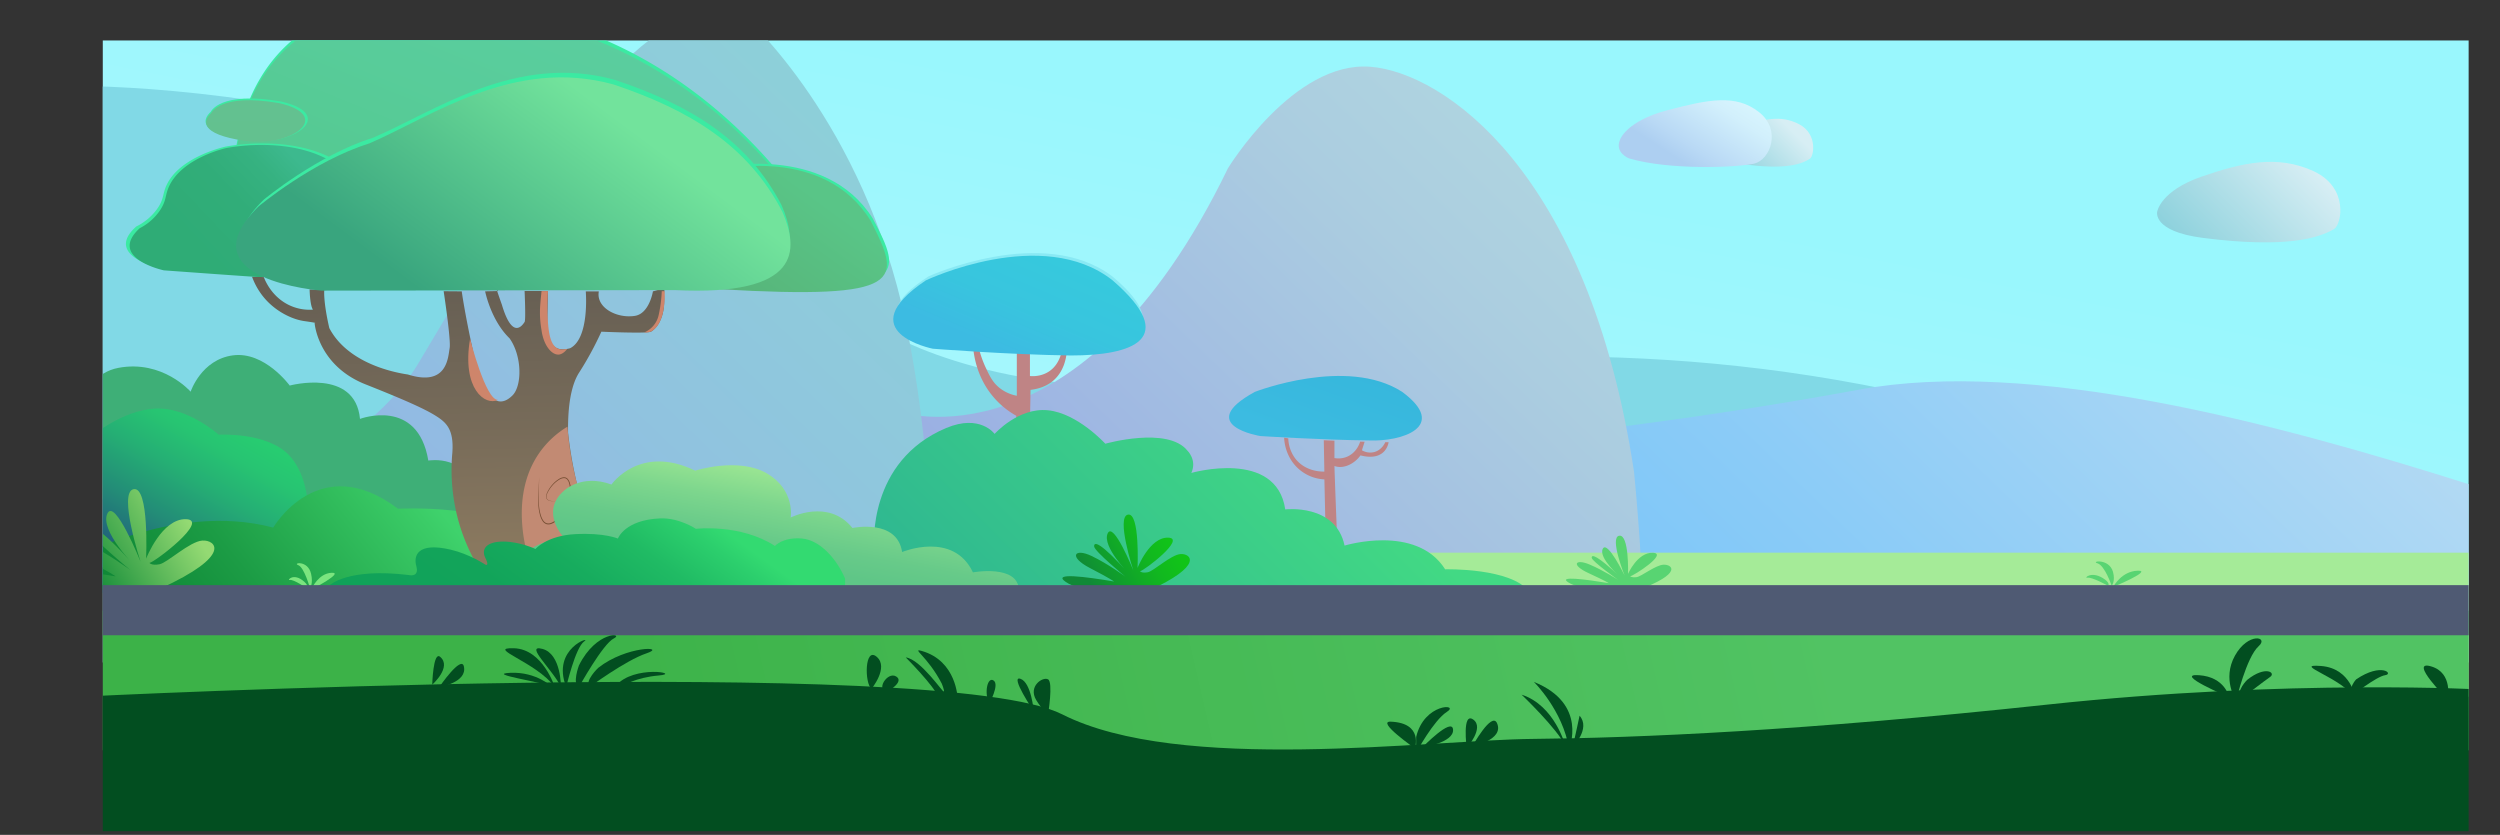 <svg id="Layer_1" data-name="Layer 1" xmlns="http://www.w3.org/2000/svg" xmlns:xlink="http://www.w3.org/1999/xlink" viewBox="0 0 2845.7 950.35"><rect x="0" y="0" width="2845.7" height="950.35" fill="#333333" stroke="none"/><defs><style>.cls-1{fill:none;}.cls-2{clip-path:url(#clip-path);}.cls-3{fill:url(#linear-gradient);}.cls-4{fill:url(#linear-gradient-2);}.cls-5{fill:url(#linear-gradient-3);}.cls-6{fill:url(#linear-gradient-4);}.cls-7{fill:#81d9e6;}.cls-8{fill:url(#linear-gradient-5);}.cls-9{fill:url(#linear-gradient-6);}.cls-10{fill:url(#linear-gradient-7);}.cls-11{fill:#bf8485;}.cls-12{fill:#89e9f4;}.cls-13{fill:url(#linear-gradient-8);}.cls-14{fill:url(#linear-gradient-9);}.cls-15{fill:url(#linear-gradient-10);}.cls-16{fill:#3eaf77;}.cls-17{fill:url(#linear-gradient-11);}.cls-18{fill:url(#linear-gradient-12);}.cls-19{fill:url(#linear-gradient-13);}.cls-20{fill:#c28a73;}.cls-21{fill:#ce856b;}.cls-22{fill:#754d32;}.cls-23{fill:#3beaa2;}.cls-24{fill:url(#linear-gradient-14);}.cls-25{fill:url(#linear-gradient-15);}.cls-26{fill:url(#linear-gradient-16);}.cls-27{fill:url(#linear-gradient-17);}.cls-28{fill:url(#linear-gradient-18);}.cls-29{fill:#a5eb98;}.cls-30{fill:url(#linear-gradient-19);}.cls-31{fill:url(#linear-gradient-20);}.cls-32{fill:url(#linear-gradient-21);}.cls-33{fill:#58d472;}.cls-34{fill:url(#linear-gradient-22);}.cls-35{fill:url(#linear-gradient-23);}.cls-36{fill:#7be57f;}.cls-37{fill:url(#linear-gradient-24);}.cls-38{fill:url(#linear-gradient-25);}.cls-39{fill:url(#linear-gradient-26);}.cls-40{fill:#024e20;}</style><clipPath id="clip-path" transform="translate(117 46.08)"><rect class="cls-1" width="2693" height="900"/></clipPath><linearGradient id="linear-gradient" x1="1237.15" y1="1526.49" x2="1571.35" y2="-125.68" gradientUnits="userSpaceOnUse"><stop offset="0.2" stop-color="#c5f7fd"/><stop offset="0.58" stop-color="#a7f7fd"/><stop offset="0.83" stop-color="#99f7fd"/></linearGradient><linearGradient id="linear-gradient-2" x1="1840.17" y1="177.19" x2="1936.22" y2="81.07" gradientUnits="userSpaceOnUse"><stop offset="0.15" stop-color="#82cdd9"/><stop offset="0.82" stop-color="#d7eef4"/></linearGradient><linearGradient id="linear-gradient-3" x1="1754.67" y1="219.82" x2="1911.78" y2="62.59" gradientTransform="matrix(0.97, -0.09, 0.07, 0.77, 15.91, 175.83)" gradientUnits="userSpaceOnUse"><stop offset="0.4" stop-color="#adcff1"/><stop offset="0.51" stop-color="#b9d9f5"/><stop offset="0.8" stop-color="#d2f0fc"/><stop offset="0.98" stop-color="#dbf8ff"/></linearGradient><linearGradient id="linear-gradient-4" x1="2343.68" y1="297.21" x2="2523.22" y2="117.55" gradientUnits="userSpaceOnUse"><stop offset="0.15" stop-color="#82cdd9"/><stop offset="0.9" stop-color="#d7eef4"/></linearGradient><linearGradient id="linear-gradient-5" x1="1827.27" y1="923.97" x2="2571.22" y2="148.05" gradientUnits="userSpaceOnUse"><stop offset="0.03" stop-color="#77c4f9"/><stop offset="0.33" stop-color="#8acbf7"/><stop offset="0.87" stop-color="#b4daf3"/></linearGradient><linearGradient id="linear-gradient-6" x1="1108.6" y1="779.98" x2="1848.94" y2="7.83" gradientUnits="userSpaceOnUse"><stop offset="0.03" stop-color="#98abe4"/><stop offset="0.61" stop-color="#abcde0"/><stop offset="0.94" stop-color="#b3dbdf"/></linearGradient><linearGradient id="linear-gradient-7" x1="161.59" y1="875.22" x2="1022.48" y2="-22.66" gradientUnits="userSpaceOnUse"><stop offset="0.03" stop-color="#95a9eb"/><stop offset="0.52" stop-color="#90c3df"/><stop offset="0.87" stop-color="#8dd1d8"/></linearGradient><linearGradient id="linear-gradient-8" x1="1001.09" y1="421.6" x2="1097.39" y2="193.98" gradientUnits="userSpaceOnUse"><stop offset="0.29" stop-color="#3cbbe2"/><stop offset="0.52" stop-color="#38c5de"/><stop offset="0.78" stop-color="#36c9dd"/></linearGradient><linearGradient id="linear-gradient-9" x1="14.19" y1="675.91" x2="493.07" y2="527.73" gradientUnits="userSpaceOnUse"><stop offset="0.03" stop-color="#219f68"/><stop offset="0.84" stop-color="#3fe28c"/><stop offset="0.94" stop-color="#43ea90"/></linearGradient><linearGradient id="linear-gradient-10" x1="1372.52" y1="482.37" x2="1425.05" y2="337.94" gradientUnits="userSpaceOnUse"><stop offset="0.15" stop-color="#3cbbe1"/><stop offset="0.79" stop-color="#36b7dc"/></linearGradient><linearGradient id="linear-gradient-11" x1="84.67" y1="667.87" x2="250.01" y2="377.12" gradientUnits="userSpaceOnUse"><stop offset="0.13" stop-color="#21607b"/><stop offset="0.3" stop-color="#238c77"/><stop offset="0.47" stop-color="#25af74"/><stop offset="0.6" stop-color="#27c472"/><stop offset="0.69" stop-color="#27cc71"/></linearGradient><linearGradient id="linear-gradient-12" x1="81.75" y1="789.33" x2="501.61" y2="447.6" gradientUnits="userSpaceOnUse"><stop offset="0.15" stop-color="#108937"/><stop offset="0.33" stop-color="#1c9c45"/><stop offset="0.69" stop-color="#3bcc67"/><stop offset="0.73" stop-color="#3fd26c"/></linearGradient><linearGradient id="linear-gradient-13" x1="411.64" y1="629.68" x2="402.99" y2="186.7" gradientUnits="userSpaceOnUse"><stop offset="0" stop-color="#907d61"/><stop offset="0.43" stop-color="#776b59"/><stop offset="0.76" stop-color="#686054"/></linearGradient><linearGradient id="linear-gradient-14" x1="391.2" y1="333.99" x2="637.23" y2="-271.44" gradientUnits="userSpaceOnUse"><stop offset="0.22" stop-color="#55ca93"/><stop offset="0.4" stop-color="#58cc9a"/><stop offset="0.73" stop-color="#5ccfa2"/></linearGradient><linearGradient id="linear-gradient-15" x1="886.85" y1="81.64" x2="649.13" y2="408.08" gradientUnits="userSpaceOnUse"><stop offset="0.3" stop-color="#59c587"/><stop offset="0.67" stop-color="#57b479"/></linearGradient><linearGradient id="linear-gradient-16" x1="73.42" y1="285.1" x2="246.68" y2="121.01" gradientUnits="userSpaceOnUse"><stop offset="0.23" stop-color="#2fac76"/><stop offset="0.54" stop-color="#31ad79"/><stop offset="0.74" stop-color="#36b281"/><stop offset="0.88" stop-color="#3db98e"/></linearGradient><linearGradient id="linear-gradient-17" x1="175.83" y1="185.4" x2="171.14" y2="-55.21" gradientUnits="userSpaceOnUse"><stop offset="0.18" stop-color="#63c28e"/><stop offset="0.6" stop-color="#63c091"/></linearGradient><linearGradient id="linear-gradient-18" x1="381.73" y1="348.22" x2="637.55" y2="4.43" gradientUnits="userSpaceOnUse"><stop offset="0.09" stop-color="#39a57e"/><stop offset="0.77" stop-color="#72e39c"/></linearGradient><linearGradient id="linear-gradient-19" x1="1037.04" y1="783.68" x2="1436.18" y2="382.09" gradientUnits="userSpaceOnUse"><stop offset="0.03" stop-color="#2eb691"/><stop offset="0.85" stop-color="#42d984"/></linearGradient><linearGradient id="linear-gradient-20" x1="727.24" y1="792.81" x2="791.26" y2="434.23" gradientUnits="userSpaceOnUse"><stop offset="0.55" stop-color="#5fc687"/><stop offset="0.62" stop-color="#67ca89"/><stop offset="0.73" stop-color="#7dd68d"/><stop offset="0.85" stop-color="#9ee793"/></linearGradient><linearGradient id="linear-gradient-21" x1="442.27" y1="771.67" x2="769.84" y2="320.29" gradientUnits="userSpaceOnUse"><stop offset="0.02" stop-color="#10a159"/><stop offset="0.23" stop-color="#12a45a"/><stop offset="0.35" stop-color="#17ac5e"/><stop offset="0.46" stop-color="#20bb64"/><stop offset="0.55" stop-color="#2ccf6d"/><stop offset="0.59" stop-color="#33da71"/></linearGradient><linearGradient id="linear-gradient-22" x1="1111.15" y1="712.79" x2="1216.3" y2="627.21" gradientTransform="translate(96.07 -223.06) rotate(7.6)" gradientUnits="userSpaceOnUse"><stop offset="0.18" stop-color="#108937"/><stop offset="0.32" stop-color="#109730"/><stop offset="0.72" stop-color="#11b81f"/><stop offset="0.94" stop-color="#11c418"/></linearGradient><linearGradient id="linear-gradient-23" x1="-29.97" y1="863.52" x2="107.04" y2="752" gradientTransform="translate(96.07 -223.06) rotate(7.6)" gradientUnits="userSpaceOnUse"><stop offset="0.18" stop-color="#108937"/><stop offset="0.49" stop-color="#47ab50"/><stop offset="0.94" stop-color="#94da73"/></linearGradient><linearGradient id="linear-gradient-24" x1="637.27" y1="964.36" x2="2161.75" y2="612.48" gradientUnits="userSpaceOnUse"><stop offset="0.02" stop-color="#3cb248"/><stop offset="0.94" stop-color="#51c363"/></linearGradient><linearGradient id="linear-gradient-25" x1="112" y1="694.58" x2="2814" y2="694.58" gradientUnits="userSpaceOnUse"><stop offset="0" stop-color="#4f5a73"/><stop offset="1" stop-color="#4f5a73"/></linearGradient><linearGradient id="linear-gradient-26" x1="527.1" y1="1008.84" x2="2057.9" y2="655.5" gradientTransform="matrix(-1, 0, 0, 1, 2688.84, 0)" gradientUnits="userSpaceOnUse"><stop offset="0.02" stop-color="#024e20"/><stop offset="0.82" stop-color="#024e20"/><stop offset="0.94" stop-color="#024e20"/></linearGradient></defs><g class="cls-2"><rect class="cls-3" x="117" y="46.08" width="2696" height="708"/><path class="cls-4" d="M1838.72,122.75s1.92-14.06,26.28-23.68,44.87-14.81,66-3.7,16.67,36.27,12.18,39.23c-8.71,5.75-27.48,13.3-77.56,5.92C1835.51,136.08,1838.72,122.75,1838.72,122.75Z" transform="translate(117 46.08)"/><path class="cls-5" d="M1727,113.05s6.7-21.21,53.84-33.63,77.81-18.53,104.12,1.89,13.17,54.64-5.37,58.92-95.74,7.71-142.28-6C1737.27,134.21,1720.67,127.89,1727,113.05Z" transform="translate(117 46.08)"/><path class="cls-6" d="M2338.53,194.76s3.7-23.66,50.62-39.84,86.42-24.9,127.16-6.23,32.1,61,23.46,66c-16.78,9.67-52.92,22.38-149.39,10C2332.35,217.17,2338.53,194.76,2338.53,194.76Z" transform="translate(117 46.08)"/><path class="cls-7" d="M892.56,332.38S1031,416.88,1271,387.94s500-53.88,820,22.59l196,86L1078.67,523.43-5,620-93,53S371.13,14.77,892.56,332.38Z" transform="translate(117 46.08)"/><path class="cls-8" d="M1640,450.09s164-16.61,359-52.63,471,36.75,698,108.86L2728.7,653,1553.34,634.43Z" transform="translate(117 46.08)"/><path class="cls-9" d="M905.7,422.62s207,70,375-277.06c0,0,74.4-122.47,162.09-115.67C1525.4,36.31,1691.18,148,1743,491.06c0,0,14.62,147.12,8,187.94H906Z" transform="translate(117 46.08)"/><path class="cls-10" d="M671-27h60S866,92,914,321c29.14,139,30,279,30,279H-93s354-68.4,452-232.15S569,4.09,671-27Z" transform="translate(117 46.08)"/><path class="cls-11" d="M995.51,342.67a125,125,0,0,0,9.59,29.87c4.46,9.51,7.79,16.43,15.12,22.5a44.68,44.68,0,0,0,20.2,9.35l0-59.75,14.94.54v36.76s32.93,4.69,37.49-35.38h4.56s3.91,45.77-41.37,51.13L1053,566.17h-13.8l.58-139a95.16,95.16,0,0,1-27.83-23.58c-19.3-24.17-21.38-51.16-21.66-61.19.94,0,1.92,0,2.93.09C994,342.54,994.77,342.6,995.51,342.67Z" transform="translate(117 46.08)"/><path class="cls-12" d="M940,268.45s130.37-59.51,209,0c66.16,55,31.61,80.55-46.77,80.55-69.43-.88-154.45-7.26-154.45-7.26S853.58,323.86,940,268.45Z" transform="translate(117 46.08)"/><path class="cls-13" d="M936.88,273.07s132.61-63.15,212.61,0c77.11,66.87,22.34,85.49-47.57,85.49-70.63-.93-157.11-7.7-157.11-7.7S849,331.88,936.88,273.07Z" transform="translate(117 46.08)"/><path class="cls-14" d="M4.13,624s-55.29-37,38.46-52c0,0-31.25-27,0-50,0,0,22.84-19,62.51-7,0,0,45.67-40,109.38-15,0,0,56.5-15,93.76,3s24,54.89,24,54.89S393.58,541,420,562c0,0,58.9-1,64.91,26,0,0,93.75-15,92.55,22,0,0,76.93-4,60.1,19l-28.85,11L17.35,631Z" transform="translate(117 46.08)"/><path class="cls-11" d="M1349.41,452.92a40.69,40.69,0,0,0,7.51,22.3c11.78,16.08,31.47,15.57,33.56,15.48l-.64-35.68,12.12.53v19.76a25.12,25.12,0,0,0,15.45-2c10.09-4.87,13.32-15,13.84-16.72l5.07.15q-1.54,4.86-3.07,9.72a18.59,18.59,0,0,0,13.88,2.06c8.7-2.25,12.27-10.23,12.7-11.24h3.77s-2.46,22.53-32,15c-5.38,7.88-18,16.29-29.62,12.08.67,24.5,4.58,120.38,4.58,120.38h-13.66l-2.37-105.13A47.72,47.72,0,0,1,1358,484.54c-12.12-13.07-13.15-28.63-13.3-32.45Z" transform="translate(117 46.08)"/><path class="cls-15" d="M1311.31,400s104.67-40.82,167.81,0c53.64,39.86-1.42,56.86-37.54,55.26-55.75-.6-124-5-124-5S1241.91,438.06,1311.31,400Z" transform="translate(117 46.08)"/><path class="cls-16" d="M-33.7,455.64s1.09-73.52,51.49-83S100,399.78,100,399.78s12.05-36.64,48.2-41.38,64.57,34.39,64.57,34.39,74.57-20.16,80,37.95c0,0,65.73-24.9,77.78,47.44,0,0,47.11-8.3,53.69,41.5,0,0,87.64-14.23,74.5,40.33,0,0,69-11.86,46,39.13H38.6Z" transform="translate(117 46.08)"/><path class="cls-17" d="M-117,610s21-154.17,62.67-161.29S-12,450-12,450s33.75-28.63,71-31,72.92,29.74,72.92,29.74S186.79,445.46,212,472c19,20,21,52,21,52s50.11-18.34,85.17,55.19c0,0,65.73-19,74.5,30.84L283.11,629H-117Z" transform="translate(117 46.08)"/><path class="cls-18" d="M-40.7,594.07S80,524,194,554.49c0,0,52-89.49,142-21.49,0,0,118.26-6,141.13,34,0,0,110-8,141.45,38L646,625H-52Z" transform="translate(117 46.08)"/><path class="cls-19" d="M582.35,601.55c.38-1-2.65-2.53-5.24-6.23a23.17,23.17,0,0,1-3.48-8.45c-2.28-8.89-11.11-19.64-14-23.6-9.25-12.62-13.61-31.53-20.85-62.91a466.38,466.38,0,0,1-9.14-53.93c-.52-31.3,3.78-54.89,12.63-68.5a370.56,370.56,0,0,0,25.26-46.46s52,2.36,56.45,0,17.09-13.6,14.86-42.63l.74-7-13.37,3.74s-4.11,26-21.23,28c-20.43,2.83-43.77-9.71-40.34-28H549.77s4.56,53.47-17.89,64.76c-16.74,4.44-26.63-2.58-25.87-33.88l.75-31.3-26.63,0s1.52,33.27,0,35.29-13.32,22.59-25.88-19.76c-10.65-29.85-4.56-15.48-4.56-15.48l-14.47.33s6.47,32.89,27.78,53.47c14.08,19.76,14.46,52.84,3.81,64.54-11.42,11.7-30.82,18.15-45.67-51.23-9.89-46-12.55-66.78-12.55-66.78L388,285.38s8.37,54.9,6.85,64.58c-1.91,10.89-2.67,44.37-47.57,30.25-23.31-3.43-70-15.77-89.43-52.84-7.23-31.46-5.7-43.57-5.7-43.57l-16.74-.43s.37,18.18,3.8,23a53.83,53.83,0,0,1-29.88-6.56c-17.23-9.54-24.19-25.67-26.06-30.46l-13.43-.55a80.09,80.09,0,0,0,13.55,23.73c13.24,15.88,31.65,24.64,45.16,26.75,2.69.42,13.35,1.86,13.3,2.3,0,.12-.74.12-.74.12s3.42,47.6,57.08,69.38c47.95,19,68.88,28.64,81.06,36.31s20.54,15.73,18.64,41.95a217.34,217.34,0,0,0,3.43,62.72,212.47,212.47,0,0,0,26.25,67.57c41.2,1.37,67.66,1.5,84.63,1.33,34-.33,53.4-2.09,63.58.41C575.87,601.4,581.85,602.87,582.35,601.55Z" transform="translate(117 46.08)"/><path class="cls-20" d="M528.9,439.61a105.3,105.3,0,0,0-32.31,30.26C460.17,522.69,485,592.15,487.76,599.7l96.15,1.84a313.26,313.26,0,0,1-18.49-30.95C540.16,522.16,531.58,474.86,528.9,439.61Z" transform="translate(117 46.08)"/><path class="cls-21" d="M418.05,339.68s17.82,69.95,31.79,69.44C435.39,416.26,408.42,396.86,418.05,339.68Z" transform="translate(117 46.08)"/><path class="cls-22" d="M517.76,523.75a26.76,26.76,0,0,1-5.12.64,12,12,0,0,1-5.12-.79,4.8,4.8,0,0,1-2.06-1.62,4.44,4.44,0,0,1-.77-2.54,11.91,11.91,0,0,1,1.22-5.08,37,37,0,0,1,5.69-8.69,33,33,0,0,1,7.93-6.75,12.25,12.25,0,0,1,5-1.73,6.25,6.25,0,0,1,2.75.42,11.51,11.51,0,0,1,1.21.74,11.21,11.21,0,0,1,1,1,12.37,12.37,0,0,1,2.33,4.81,25.73,25.73,0,0,1,.58,2.57c.09.87.26,1.74.29,2.61a60.7,60.7,0,0,1-2.6,20.59l0,.06,0,.06a72.26,72.26,0,0,1-6.36,9.35,45.11,45.11,0,0,1-8.08,8,20.06,20.06,0,0,1-5,2.8,8.82,8.82,0,0,1-5.85.28,9.12,9.12,0,0,1-4.41-3.82,22,22,0,0,1-2.37-5.21,51.52,51.52,0,0,1-2.11-11.11,79.89,79.89,0,0,1-.18-11.26l1-22.44L496.27,519a80.1,80.1,0,0,0,.34,11.17,51.4,51.4,0,0,0,2.23,10.88,22.08,22.08,0,0,0,2.33,5,8,8,0,0,0,3.91,3.4,7.83,7.83,0,0,0,5.15-.3,19.38,19.38,0,0,0,4.74-2.68,44.12,44.12,0,0,0,7.83-7.8,78.15,78.15,0,0,0,6.25-9.22l0,.13a59.67,59.67,0,0,0,2.66-20.18c0-.85-.19-1.68-.27-2.52a25,25,0,0,0-.54-2.46,11.54,11.54,0,0,0-2.1-4.44,11.23,11.23,0,0,0-.85-.84,10,10,0,0,0-1-.61,5.26,5.26,0,0,0-2.3-.38,11.31,11.31,0,0,0-4.66,1.54,32.09,32.09,0,0,0-7.82,6.47,37,37,0,0,0-5.73,8.44,11.44,11.44,0,0,0-1.31,4.84,4.1,4.1,0,0,0,.64,2.35,4.51,4.51,0,0,0,1.9,1.58,12.08,12.08,0,0,0,5,.9A26.8,26.8,0,0,0,517.76,523.75Z" transform="translate(117 46.08)"/><path class="cls-23" d="M150.61,129.56c4.14-30.16,15-75.7,47.81-112.91C287-83.85,456.53-37.08,510.78-22.07,644.7,15,731.49,103.83,774,155.55l21.09,16.59a1739.89,1739.89,0,0,1-336.53,28.34,1739.7,1739.7,0,0,1-292.84-28.83Z" transform="translate(117 46.08)"/><path class="cls-24" d="M151.8,127.88c4.1-29,14.88-72.88,47.31-108.69C286.73-77.56,454.52-32.54,508.2-18.09c132.52,35.67,218.41,121.2,260.48,171l20.86,16a1767.18,1767.18,0,0,1-333,27.29A1769.12,1769.12,0,0,1,166.76,168.4Z" transform="translate(117 46.08)"/><path class="cls-23" d="M699.3,144.75s122.63-28.17,177,57.62c35.4,66.58,41.72,88.17-177,76.1C662.33,171.87,699.3,144.75,699.3,144.75Z" transform="translate(117 46.08)"/><path class="cls-25" d="M702.49,147.25s119.1-28.64,171.89,58.57c34.38,67.68,40.52,89.62-171.89,77.35C666.57,174.81,702.49,147.25,702.49,147.25Z" transform="translate(117 46.08)"/><path class="cls-23" d="M177.4,267c-3.7,0-110.89-7.54-110.89-7.54S0,245.65,38.17,211.69A63.64,63.64,0,0,0,62.32,191.1c7.61-11.12,5.57-16.57,10.43-26.81,15.37-32.42,66.94-43.46,66.94-43.47h0s69.94-14.3,122,13.77c5.8,3.13,8.66,4.83,10.87,7.74C296.61,174.11,221.76,267,221.76,267Z" transform="translate(117 46.08)"/><path class="cls-26" d="M176.5,269.21c-3.57,0-107.11-7.57-107.11-7.57S5.12,247.76,42,213.7a62,62,0,0,0,23.32-20.65c7.35-11.16,5.39-16.63,10.08-26.9,14.85-32.52,64.66-43.6,64.66-43.6h0s67.55-14.35,117.82,13.81c5.6,3.14,8.36,4.84,10.5,7.77,23.25,31.87-49,125.08-49,125.08Z" transform="translate(117 46.08)"/><path class="cls-23" d="M123,81.1s10.14-23.73,79.82-11.67c64.61,14.73,15.2,52.23-39.91,44.2S113.8,89.35,123,81.1Z" transform="translate(117 46.08)"/><path class="cls-27" d="M123.41,82.64s9.82-23.06,77.35-11.34c62.62,14.31,14.73,50.76-38.68,43S114.48,90.66,123.41,82.64Z" transform="translate(117 46.08)"/><path class="cls-23" d="M183.14,181.26s61-50.82,125-70.75C378,80.62,470.46,13.85,582.63,44.74c86.6,28.9,151.54,68.76,189.91,142.5,18.7,42.84,21.65,94.66-121,87.69L254,275.56S98.51,264,183.14,181.26Z" transform="translate(117 46.08)"/><path class="cls-28" d="M177.31,188.88S239,137.21,303.73,117C374.4,86.56,468,18.69,581.45,50.09,669.05,79.47,734.74,120,773.56,195c18.92,43.56,21.9,96.24-122.43,89.15L249,284.75S91.7,273,177.31,188.88Z" transform="translate(117 46.08)"/><path class="cls-21" d="M639.55,286.41s1.91,30.15-11.47,41.87c-4,4.1-7.16,4-11.93,4.1a27.77,27.77,0,0,0,16.63-20,151.36,151.36,0,0,0,3.48-27h3.29Z" transform="translate(117 46.08)"/><path class="cls-21" d="M506.76,285.18c-.52,5.28-.78,23.67-.57,27.24.92,15.68,2,33.54,11.56,38.14a12.56,12.56,0,0,0,7.21,1l3.63-.43c-4.47,5.84-8.46,6.34-9.75,6.4-7.94.39-17.22-10.53-19.49-28.12a113.35,113.35,0,0,1-1.59-25.29c.36-7,1.69-18.91,1.69-18.91h7.31Z" transform="translate(117 46.08)"/><rect class="cls-29" x="804" y="629.08" width="2026" height="164"/><path class="cls-30" d="M878,576s-8-97,82-134.87c38.69-16.29,55.14,6.7,55.14,6.7s27-30.38,60.78-26.91S1141.14,459,1141.14,459s70.91-20.09,93.42,7.81c0,0,11.25,10.67,4.5,25.43,0,0,96.79-27.66,106.92,41.54,0,0,57.39-6.94,67.52,41.18,0,0,81.5-25,114.5,27,0,0,76-2,96,26l-129.47,37L939.69,623.07Z" transform="translate(117 46.08)"/><path class="cls-31" d="M491.1,620.16S443,581.22,524.6,565.43c0,0-27.21-28.42,0-52.62,0,0,19.9-20,54.44-7.37,0,0,32-46.44,95.27-15.79,0,0,49.21-15.79,81.66,3.16S783,543,783,543s43-22,70.33,11.91c0,0,50.67-10.91,56.53,27.36,0,0,58.14-24.27,80.61,23.16,0,0,51.3-9.43,52.35,20L1037.58,637h-537Z" transform="translate(117 46.08)"/><path class="cls-32" d="M258,620.31s20.29-20.34,90-11.87c0,0,12.67,3.39,8.87-10.17-3.27-11.66,1.1-27.65,39.3-18.64,21.56,5.09,39.3,17,39.3,17s5.08,2.54,0-7.63,1.27-18.64,20.29-18.64,36.77,8.47,36.77,8.47,12.67-15.25,45.64-16.94,48.18,5.08,48.18,5.08S594,545.64,634.54,544c21.56-.85,40.57,11.86,40.57,11.86s50.72-5.93,90,19.49c0,0,8.87-10.16,30.43-8.47s40.57,24.57,49.44,45.76V622Z" transform="translate(117 46.08)"/><path class="cls-33" d="M2282.67,620.73s-18.5-10.19-23.5-9.23,5.08-9,20,2.19C2285.17,618.18,2282.67,620.73,2282.67,620.73Z" transform="translate(117 46.08)"/><path class="cls-33" d="M2286.67,620.73s-7.78-23.22-16.14-25.6,13.29-6,17.64,9.7C2291.17,615.64,2286.67,620.73,2286.67,620.73Z" transform="translate(117 46.08)"/><path class="cls-33" d="M2289.2,620.73s9-16.54,27-17.18-27,18.13-27,18.13" transform="translate(117 46.08)"/><path class="cls-33" d="M1709.5,625.8s-27-.42-40.76-8.61,19.14-3.8,45.57.52c0,0-2.49-1.92-23.13-11.43s-15-16.68,1.3-9.75S1725,614.05,1725,614.05s-29.78-21.12-30.17-25.14,5.2-4.07,32.88,22.25c0,0-25.46-22-20.34-32.49S1732.23,609,1732.23,609s-17.46-43.62-6.06-45.28,10,43.43,10,43.43,10.76-24.77,28.35-24-22.15,26.42-25.91,26.71c0,0,1.62,1.81,7.32,1s21.58-13.83,30.75-14.16c9.36-.34,23,9.42-30,29.35Z" transform="translate(117 46.08)"/><path class="cls-34" d="M1145.08,627.35s-32.48.14-48.9-11,23.17-5.86,54.92-.51c0,0-2.94-2.63-27.57-15.41s-17.6-23,1.83-13.73,38.78,23.71,38.78,23.71-35.33-28.84-35.7-34.48,6.38-5.86,39,30.36c0,0-30.1-30.29-23.65-45.08S1173,603.11,1173,603.11s-19.87-60.79-6.08-63.42,10.92,60.71,10.92,60.71,13.64-35.08,34.83-34.49-27.43,37.71-32,38.23c0,0,1.9,2.49,8.79,1.17s26.4-20,37.47-20.73c11.29-.73,27.42,12.6-37,42Z" transform="translate(117 46.08)"/><path class="cls-35" d="M6.73,625s-42.32.19-63.72-14.32S-26.8,603,14.57,610c0,0-3.83-3.43-35.93-20.09S-44.29,559.87-19,572s50.53,30.9,50.53,30.9-46-37.59-46.51-44.94,8.31-7.63,50.87,39.57c0,0-39.22-39.47-30.81-58.75S43,593.36,43,593.36s-25.89-79.21-7.92-82.64,14.23,79.11,14.23,79.11,17.77-45.71,45.38-44.94S59,594,53.07,594.7c0,0,2.49,3.25,11.47,1.53s34.39-26.07,48.82-27c14.71-1,35.73,16.42-48.16,54.78Z" transform="translate(117 46.08)"/><path class="cls-36" d="M232.56,623.65s-15.41-10.53-19.57-9.54,4.23-9.29,16.65,2.26C234.64,621,232.56,623.65,232.56,623.65Z" transform="translate(117 46.08)"/><path class="cls-36" d="M235.89,623.65s-6.48-24-13.44-26.45,11.07-6.16,14.69,10C239.64,618.39,235.89,623.65,235.89,623.65Z" transform="translate(117 46.08)"/><path class="cls-36" d="M238,623.65s7.47-17.09,22.46-17.74S238,624.64,238,624.64" transform="translate(117 46.08)"/><rect class="cls-37" x="105" y="695.08" width="2709" height="159"/><rect class="cls-38" x="112" y="666.08" width="2702" height="57"/><path class="cls-39" d="M2713,739s-223-12.79-500,17-466,37.9-585,39-402,40-536-28C955.86,697.91-26,747-26,747l14.4,157.28,2707.27-3.84Z" transform="translate(117 46.08)"/><path class="cls-40" d="M2669,750.12s7-30.35-19-37.76S2669,750.12,2669,750.12Z" transform="translate(117 46.08)"/><path class="cls-40" d="M2559,746.75s29-22.93,39-24.28-4-14.83-33,4.72C2565,727.19,2556,736.63,2559,746.75Z" transform="translate(117 46.08)"/><path class="cls-40" d="M2564.5,749.75S2560,714.68,2525,712,2550,725.47,2564.5,749.75Z" transform="translate(117 46.08)"/><path class="cls-40" d="M2433,750.12s28.3-21.78,34-25.63c7-4.72-5-13.48-26,3.23C2441,727.72,2428,740,2433,750.12Z" transform="translate(117 46.08)"/><path class="cls-40" d="M2420.33,747.47s-4.33-22.93-34.33-25S2420.33,747.47,2420.33,747.47Z" transform="translate(117 46.08)"/><path class="cls-40" d="M2428.33,751.47S2440,702,2454,689.43c12-10.79-12-16.19-27,10.79S2428.33,751.47,2428.33,751.47Z" transform="translate(117 46.08)"/><path class="cls-40" d="M1673,804.32s21-20.9,8-35.74C1681,768.58,1675,796.9,1673,804.32Z" transform="translate(117 46.08)"/><path class="cls-40" d="M1669,806.32s22-51.25-40-76.2C1629,730.12,1662,762.49,1669,806.32Z" transform="translate(117 46.08)"/><path class="cls-40" d="M1665,803.32s-12-46.53-50-58.67C1615,744.65,1656,783.76,1665,803.32Z" transform="translate(117 46.08)"/><path class="cls-40" d="M1559,803.34s36.49-7.22,28-26.3C1581,763.56,1559,803.34,1559,803.34Z" transform="translate(117 46.08)"/><path class="cls-40" d="M1552.5,805.32S1573,782.39,1560,773,1552.5,805.32,1552.5,805.32Z" transform="translate(117 46.08)"/><path class="cls-40" d="M1502,804.71s36-5.39,35-20.23S1502,804.71,1502,804.71Z" transform="translate(117 46.08)"/><path class="cls-40" d="M1495,810.71s20-37.08,35-46.52-26-10.21-35,28.61Z" transform="translate(117 46.08)"/><path class="cls-40" d="M1493.5,805.71s10.09-28.85-27.5-30.34C1449,774.7,1493.5,805.71,1493.5,805.71Z" transform="translate(117 46.08)"/><path class="cls-40" d="M1076,767s6-36.42,0-39.79-23,7.87-13.5,23.59C1069,761.58,1076,767,1076,767Z" transform="translate(117 46.08)"/><path class="cls-40" d="M1059.69,763.56s-2.69-32.85-15.19-37S1059.69,763.56,1059.69,763.56Z" transform="translate(117 46.08)"/><path class="cls-40" d="M1009,754.84s12-21.58,5-26.3S1003,742.7,1009,754.84Z" transform="translate(117 46.08)"/><path class="cls-40" d="M973,748.77s-.88-42.67-41-53.95c-12-3.37,7,6.34,23,37.23,0,0,3,7.21,2.5,9.27S931,704.26,914,702.24c0,0,33,33.12,36.5,44.54C950.5,746.78,962,771.7,973,748.77Z" transform="translate(117 46.08)"/><path class="cls-40" d="M893.5,740.87s19.5-11,9.5-17S879,740.39,893.5,740.87Z" transform="translate(117 46.08)"/><path class="cls-40" d="M875,738s20-24.28,6-36.41S867,731.91,875,738Z" transform="translate(117 46.08)"/><path class="cls-40" d="M592,734.61s14-9.49,41-11.82-29-12.46-49,11.82C584,734.61,575,745.4,592,734.61Z" transform="translate(117 46.08)"/><path class="cls-40" d="M554,736s41-30.35,65-38.44-23-8.77-55,16.52C564,714,548,729.21,554,736Z" transform="translate(117 46.08)"/><path class="cls-40" d="M542,736s27.24-49.23,39.62-55.3S562,671.22,542,711.34C542,711.34,534,732.58,542,736Z" transform="translate(117 46.08)"/><path class="cls-40" d="M527.5,736S538,690.78,548,684,510,691.45,527.5,736Z" transform="translate(117 46.08)"/><path class="cls-40" d="M521.5,736s.5-37.64-21-43.44S513,717.08,521.5,736Z" transform="translate(117 46.08)"/><path class="cls-40" d="M514.5,736S501,692.82,468,691.8,494,707.64,514.5,736Z" transform="translate(117 46.08)"/><path class="cls-40" d="M511.67,736S494,718.42,464,719.77,504.33,730.56,511.67,736Z" transform="translate(117 46.08)"/><path class="cls-40" d="M383,736s32.33-5.13,28-23.6C408,699.54,383,736,383,736Z" transform="translate(117 46.08)"/><path class="cls-40" d="M375,733.26s22.7-20.15,9-31.69C376,694.82,375,733.26,375,733.26Z" transform="translate(117 46.08)"/></g></svg>
